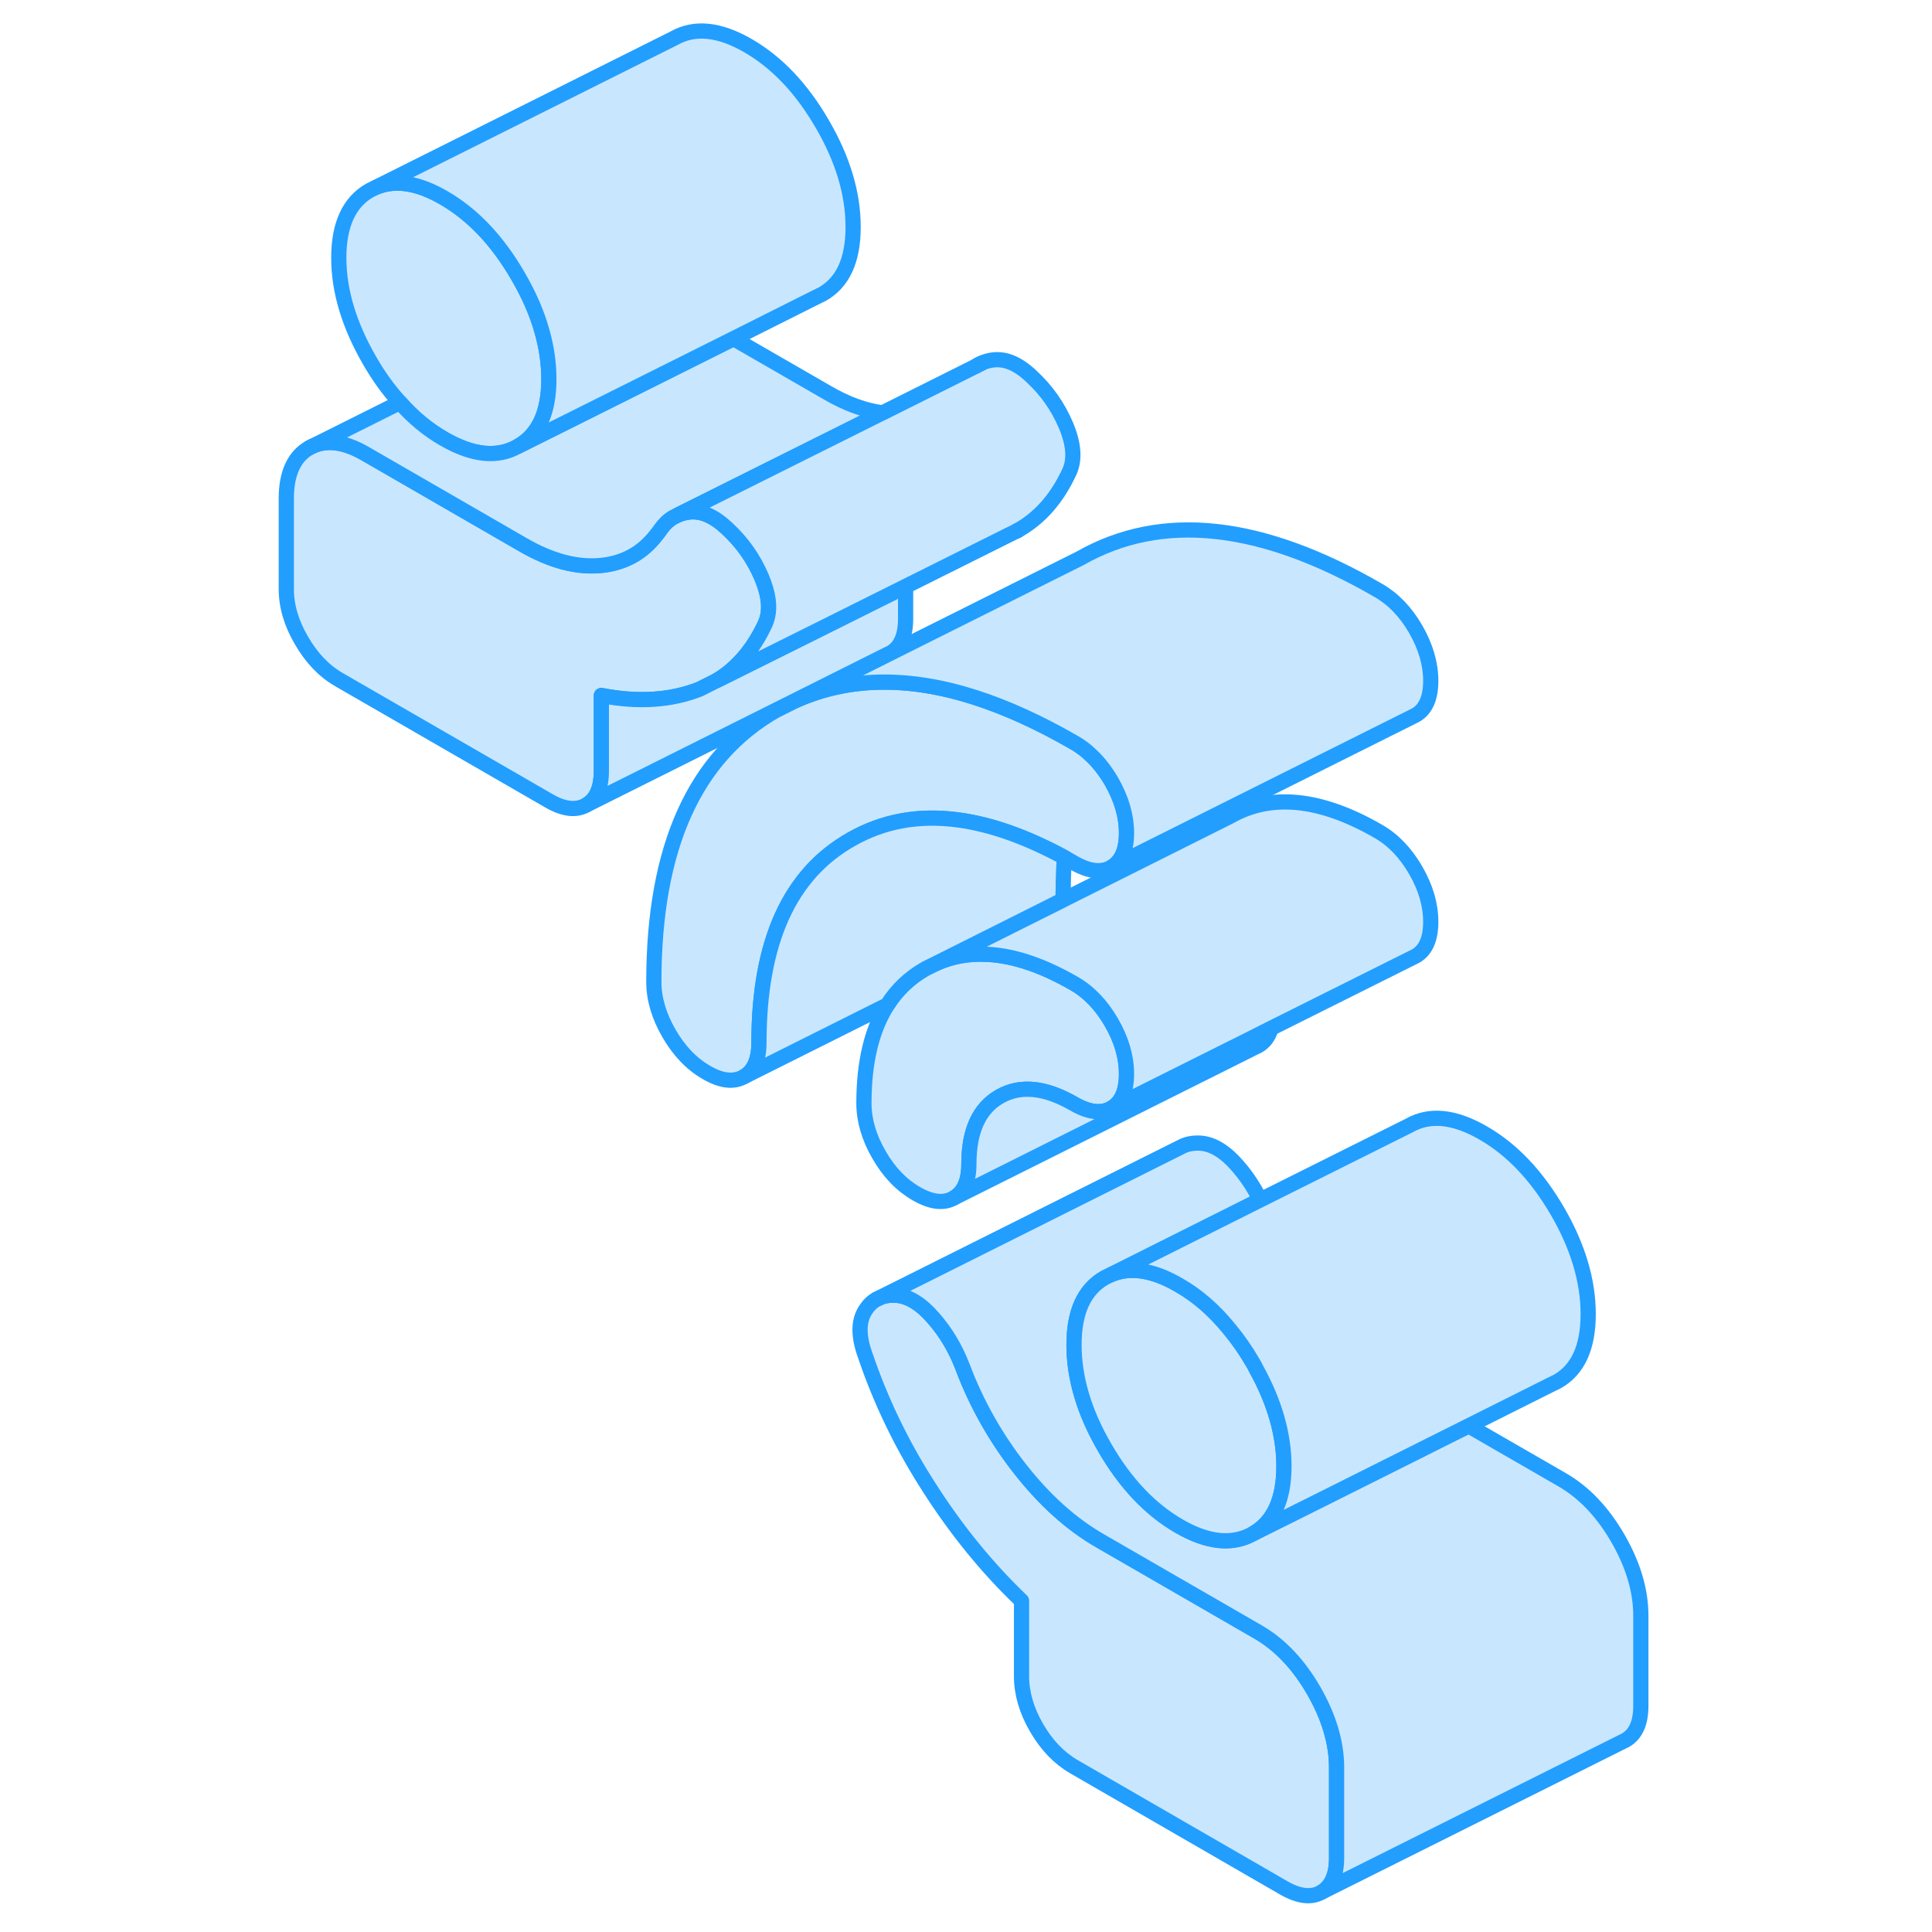 <svg width="48" height="48" viewBox="0 0 94 127" fill="#c8e7ff" xmlns="http://www.w3.org/2000/svg" stroke-width="1px" stroke-linecap="round" stroke-linejoin="round"><path d="M35.58 46.148L34.92 46.478C34.78 46.548 34.65 46.618 34.51 46.698L35.83 46.038C35.75 46.068 35.66 46.108 35.58 46.148Z" stroke="#229EFF" stroke-linejoin="round"/><path d="M71.36 116.197V122.137C71.36 123.257 71.02 124.007 70.36 124.387C69.7 124.767 68.88 124.667 67.9 124.107L54.1 116.137C53.12 115.567 52.3 114.717 51.64 113.577C50.98 112.437 50.65 111.307 50.65 110.177V105.227C48.4 103.077 46.39 100.607 44.61 97.827C42.82 95.057 41.41 92.147 40.38 89.107C39.92 87.847 39.92 86.857 40.38 86.137C40.58 85.817 40.83 85.567 41.12 85.407C41.18 85.377 41.24 85.357 41.3 85.327L41.42 85.267C41.72 85.157 42.07 85.117 42.45 85.147C43.25 85.217 44.06 85.717 44.86 86.647C45.67 87.567 46.3 88.627 46.76 89.817C47.68 92.267 48.95 94.517 50.56 96.567C52.17 98.617 53.92 100.197 55.82 101.287L66.18 107.267C67.62 108.097 68.84 109.377 69.85 111.117C70.85 112.857 71.36 114.547 71.36 116.197Z" stroke="#229EFF" stroke-linejoin="round"/><path d="M57.55 70.598C57.55 71.718 57.22 72.468 56.56 72.848C55.9 73.228 55.08 73.128 54.1 72.568C52.2 71.468 50.57 71.308 49.22 72.078C47.87 72.848 47.19 74.328 47.19 76.508C47.19 77.628 46.86 78.378 46.2 78.748C45.54 79.128 44.72 79.038 43.74 78.468C42.76 77.908 41.94 77.058 41.28 75.908C40.62 74.768 40.29 73.638 40.29 72.518C40.29 69.838 40.8 67.678 41.83 66.068C42.47 65.048 43.31 64.258 44.35 63.668L45 63.348C46.08 62.858 47.24 62.658 48.48 62.738C50.19 62.838 52.07 63.478 54.1 64.648C55.08 65.208 55.9 66.068 56.56 67.208C57.22 68.348 57.55 69.478 57.55 70.598Z" stroke="#229EFF" stroke-linejoin="round"/><path d="M57.55 54.758C57.55 55.877 57.22 56.627 56.56 57.008C55.9 57.388 55.08 57.288 54.1 56.727L53.47 56.367C50.98 55.017 48.65 54.188 46.49 53.898C43.89 53.547 41.54 53.977 39.43 55.188C35.4 57.477 33.39 61.928 33.39 68.528C33.39 69.657 33.06 70.407 32.4 70.778C31.73 71.157 30.91 71.067 29.94 70.498C28.96 69.938 28.14 69.078 27.48 67.938C26.82 66.797 26.48 65.668 26.48 64.547C26.48 55.697 29.16 49.758 34.51 46.697L35.83 46.038C39.29 44.508 43.22 44.438 47.6 45.848C49.66 46.508 51.83 47.498 54.1 48.807C54.49 49.028 54.86 49.298 55.2 49.628C55.71 50.098 56.16 50.678 56.56 51.358C57.22 52.508 57.55 53.638 57.55 54.758Z" stroke="#229EFF" stroke-linejoin="round"/><path d="M19.58 24.918C19.58 27.098 18.91 28.568 17.55 29.338C16.2 30.108 14.58 29.948 12.68 28.848C11.63 28.248 10.66 27.448 9.79 26.458C9.06 25.668 8.4 24.748 7.8 23.708C6.45 21.378 5.77 19.118 5.77 16.948C5.77 14.778 6.45 13.288 7.8 12.518L8.23 12.308C9.49 11.788 10.98 12.018 12.68 13.008C14.58 14.108 16.2 15.818 17.55 18.148C18.27 19.378 18.8 20.598 19.13 21.788C19.43 22.848 19.58 23.888 19.58 24.918Z" stroke="#229EFF" stroke-linejoin="round"/><path d="M91.36 106.198V112.138C91.36 113.258 91.02 114.008 90.36 114.388L90.16 114.488L70.36 124.388C71.02 124.008 71.36 123.258 71.36 122.138V116.198C71.36 114.548 70.85 112.858 69.85 111.118C68.84 109.378 67.62 108.098 66.18 107.268L55.82 101.288C53.92 100.198 52.17 98.618 50.56 96.568C48.95 94.518 47.68 92.268 46.76 89.818C46.3 88.628 45.67 87.568 44.86 86.648C44.06 85.718 43.25 85.218 42.45 85.148C42.07 85.118 41.72 85.158 41.42 85.268L41.3 85.328C41.24 85.358 41.18 85.378 41.12 85.408L61.15 75.388L61.27 75.328C61.61 75.178 62 75.118 62.45 75.148C63.25 75.218 64.06 75.718 64.86 76.648C65.45 77.318 65.94 78.068 66.34 78.878L61.25 81.428L56.56 83.778L56.13 83.988C54.77 84.758 54.1 86.228 54.1 88.408C54.1 90.588 54.77 92.848 56.13 95.178C57.48 97.508 59.1 99.218 61 100.318C62.9 101.418 64.52 101.578 65.88 100.808L70.65 98.428L80.04 93.728L86.18 97.268C87.62 98.098 88.84 99.378 89.85 101.118C90.85 102.858 91.36 104.548 91.36 106.198Z" stroke="#229EFF" stroke-linejoin="round"/><path d="M67.05 67.607C66.9 68.137 66.61 68.517 66.2 68.747L65.99 68.847L46.2 78.747C46.86 78.377 47.19 77.627 47.19 76.507C47.19 74.327 47.87 72.847 49.22 72.077C50.57 71.307 52.2 71.467 54.1 72.567C55.08 73.127 55.9 73.227 56.56 72.847L64.56 68.847H64.57L67.05 67.607Z" stroke="#229EFF" stroke-linejoin="round"/><path d="M33.82 40.958C33.04 42.658 31.97 43.928 30.61 44.738L29.5 45.298C27.61 46.048 25.45 46.188 23.03 45.718V50.668C23.03 51.798 22.7 52.548 22.04 52.918C21.38 53.298 20.56 53.208 19.58 52.638L5.77 44.668C4.8 44.108 3.98 43.248 3.32 42.108C2.65 40.968 2.32 39.838 2.32 38.718V32.778C2.32 31.128 2.83 30.008 3.83 29.438C4.84 28.868 6.06 28.988 7.5 29.818L17.86 35.798C19.75 36.898 21.51 37.348 23.12 37.158C24.58 36.988 25.76 36.318 26.64 35.168C26.74 35.058 26.83 34.928 26.92 34.798C27.15 34.468 27.43 34.198 27.75 34.008L28.03 33.868C28.27 33.758 28.53 33.698 28.81 33.658C29.62 33.568 30.45 33.928 31.32 34.758C32.29 35.658 33.04 36.718 33.56 37.938C33.78 38.468 33.93 38.958 33.99 39.408C34.07 39.988 34.01 40.508 33.82 40.958Z" stroke="#229EFF" stroke-linejoin="round"/><path d="M41.51 27.138L28.03 33.868L27.75 34.008C27.43 34.198 27.15 34.468 26.92 34.798C26.83 34.928 26.74 35.058 26.64 35.168C25.76 36.318 24.58 36.988 23.12 37.158C21.51 37.348 19.75 36.898 17.86 35.798L7.5 29.818C6.06 28.988 4.84 28.868 3.83 29.438L9.79 26.458C10.66 27.448 11.63 28.248 12.68 28.848C14.58 29.948 16.2 30.108 17.55 29.338L22.32 26.958L31.72 22.258L37.86 25.798C39.14 26.548 40.36 26.988 41.51 27.138Z" stroke="#229EFF" stroke-linejoin="round"/><path d="M67.9 96.377C67.9 98.557 67.23 100.037 65.88 100.807C64.52 101.577 62.9 101.417 61 100.317C59.1 99.217 57.48 97.507 56.13 95.177C54.77 92.847 54.1 90.587 54.1 88.407C54.1 86.227 54.77 84.757 56.13 83.987L56.56 83.777C57.82 83.257 59.3 83.487 61 84.477C62.23 85.177 63.33 86.147 64.32 87.367C64.88 88.037 65.4 88.787 65.88 89.617C65.95 89.727 66.01 89.847 66.06 89.957C67.29 92.167 67.9 94.317 67.9 96.377Z" stroke="#229EFF" stroke-linejoin="round"/><path d="M87.9 86.378C87.9 88.558 87.23 90.038 85.88 90.808L85.45 91.018L80.04 93.728L70.65 98.428L65.88 100.808C67.23 100.038 67.9 98.558 67.9 96.378C67.9 94.318 67.29 92.168 66.06 89.958C66.01 89.848 65.95 89.728 65.88 89.618C65.4 88.788 64.88 88.038 64.32 87.368C63.33 86.148 62.23 85.178 61 84.478C59.3 83.488 57.82 83.258 56.56 83.778L61.25 81.428L66.34 78.878L76.13 73.988C77.48 73.218 79.1 73.378 81 74.478C82.9 75.568 84.52 77.288 85.88 79.618C87.23 81.948 87.9 84.208 87.9 86.378Z" stroke="#229EFF" stroke-linejoin="round"/><path d="M77.55 60.597C77.55 61.718 77.22 62.468 76.56 62.847L76.36 62.947L67.05 67.597L64.57 68.847H64.56L56.56 72.847C57.22 72.468 57.55 71.718 57.55 70.597C57.55 69.478 57.22 68.347 56.56 67.207C55.9 66.067 55.08 65.207 54.1 64.647C52.07 63.477 50.19 62.837 48.48 62.737C47.24 62.657 46.08 62.858 45 63.347L50.31 60.688L53.34 59.177L64.35 53.667C67.05 52.127 70.3 52.457 74.1 54.647C75.08 55.207 75.9 56.067 76.56 57.207C77.22 58.347 77.55 59.477 77.55 60.597Z" stroke="#229EFF" stroke-linejoin="round"/><path d="M53.47 56.368C53.42 57.058 53.39 57.778 53.39 58.528C53.39 58.758 53.38 58.968 53.34 59.168L50.31 60.688L45 63.348L44.35 63.668C43.31 64.258 42.47 65.048 41.83 66.058L32.4 70.778C33.06 70.408 33.39 69.658 33.39 68.528C33.39 61.928 35.4 57.478 39.43 55.188C41.54 53.978 43.89 53.548 46.49 53.898C48.65 54.188 50.98 55.018 53.47 56.368Z" stroke="#229EFF" stroke-linejoin="round"/><path d="M77.55 44.758C77.55 45.877 77.22 46.627 76.56 47.008L76.36 47.108L56.56 57.008C57.22 56.627 57.55 55.877 57.55 54.758C57.55 53.638 57.22 52.508 56.56 51.358C56.16 50.678 55.71 50.097 55.2 49.627C54.86 49.297 54.49 49.028 54.1 48.807C51.83 47.498 49.66 46.508 47.6 45.847C43.22 44.438 39.29 44.508 35.83 46.038L54.51 36.697C59.86 33.648 66.39 34.347 74.1 38.807C75.08 39.367 75.9 40.218 76.56 41.358C77.22 42.508 77.55 43.638 77.55 44.758Z" stroke="#229EFF" stroke-linejoin="round"/><path d="M43.03 38.547V40.667C43.03 41.797 42.7 42.547 42.04 42.917L41.83 43.017L35.58 46.147L34.92 46.477L22.04 52.917C22.7 52.547 23.03 51.797 23.03 50.667V45.717C25.45 46.187 27.61 46.047 29.5 45.297L30.61 44.737L37.38 41.367L43.03 38.547Z" stroke="#229EFF" stroke-linejoin="round"/><path d="M53.82 30.957C52.99 32.778 51.82 34.108 50.31 34.917L49.74 35.197L43.03 38.547L37.38 41.367L30.61 44.737C31.97 43.928 33.04 42.657 33.82 40.958C34.01 40.508 34.07 39.987 33.99 39.407C33.93 38.958 33.78 38.468 33.56 37.938C33.04 36.718 32.29 35.657 31.32 34.758C30.45 33.928 29.62 33.568 28.81 33.657C28.53 33.697 28.27 33.758 28.03 33.867L41.51 27.137H41.52L47.66 24.067L47.69 24.047C48.01 23.837 48.39 23.707 48.81 23.657C49.62 23.567 50.45 23.927 51.32 24.758C52.29 25.657 53.04 26.718 53.56 27.938C54.08 29.157 54.16 30.168 53.82 30.957Z" stroke="#229EFF" stroke-linejoin="round"/><path d="M50.43 34.857L50.31 34.917" stroke="#229EFF" stroke-linejoin="round"/><path d="M48 23.898L47.69 24.047" stroke="#229EFF" stroke-linejoin="round"/><path d="M39.58 14.918C39.58 17.098 38.91 18.567 37.55 19.337L37.12 19.547L31.72 22.258L22.32 26.957L17.55 29.337C18.91 28.567 19.58 27.098 19.58 24.918C19.58 23.887 19.43 22.848 19.13 21.788C18.8 20.598 18.27 19.378 17.55 18.148C16.2 15.818 14.58 14.107 12.68 13.008C10.98 12.018 9.49 11.787 8.23 12.307L27.8 2.517C29.15 1.747 30.78 1.907 32.68 3.007C34.58 4.107 36.2 5.817 37.55 8.147C38.91 10.477 39.58 12.738 39.58 14.918Z" stroke="#229EFF" stroke-linejoin="round"/></svg>